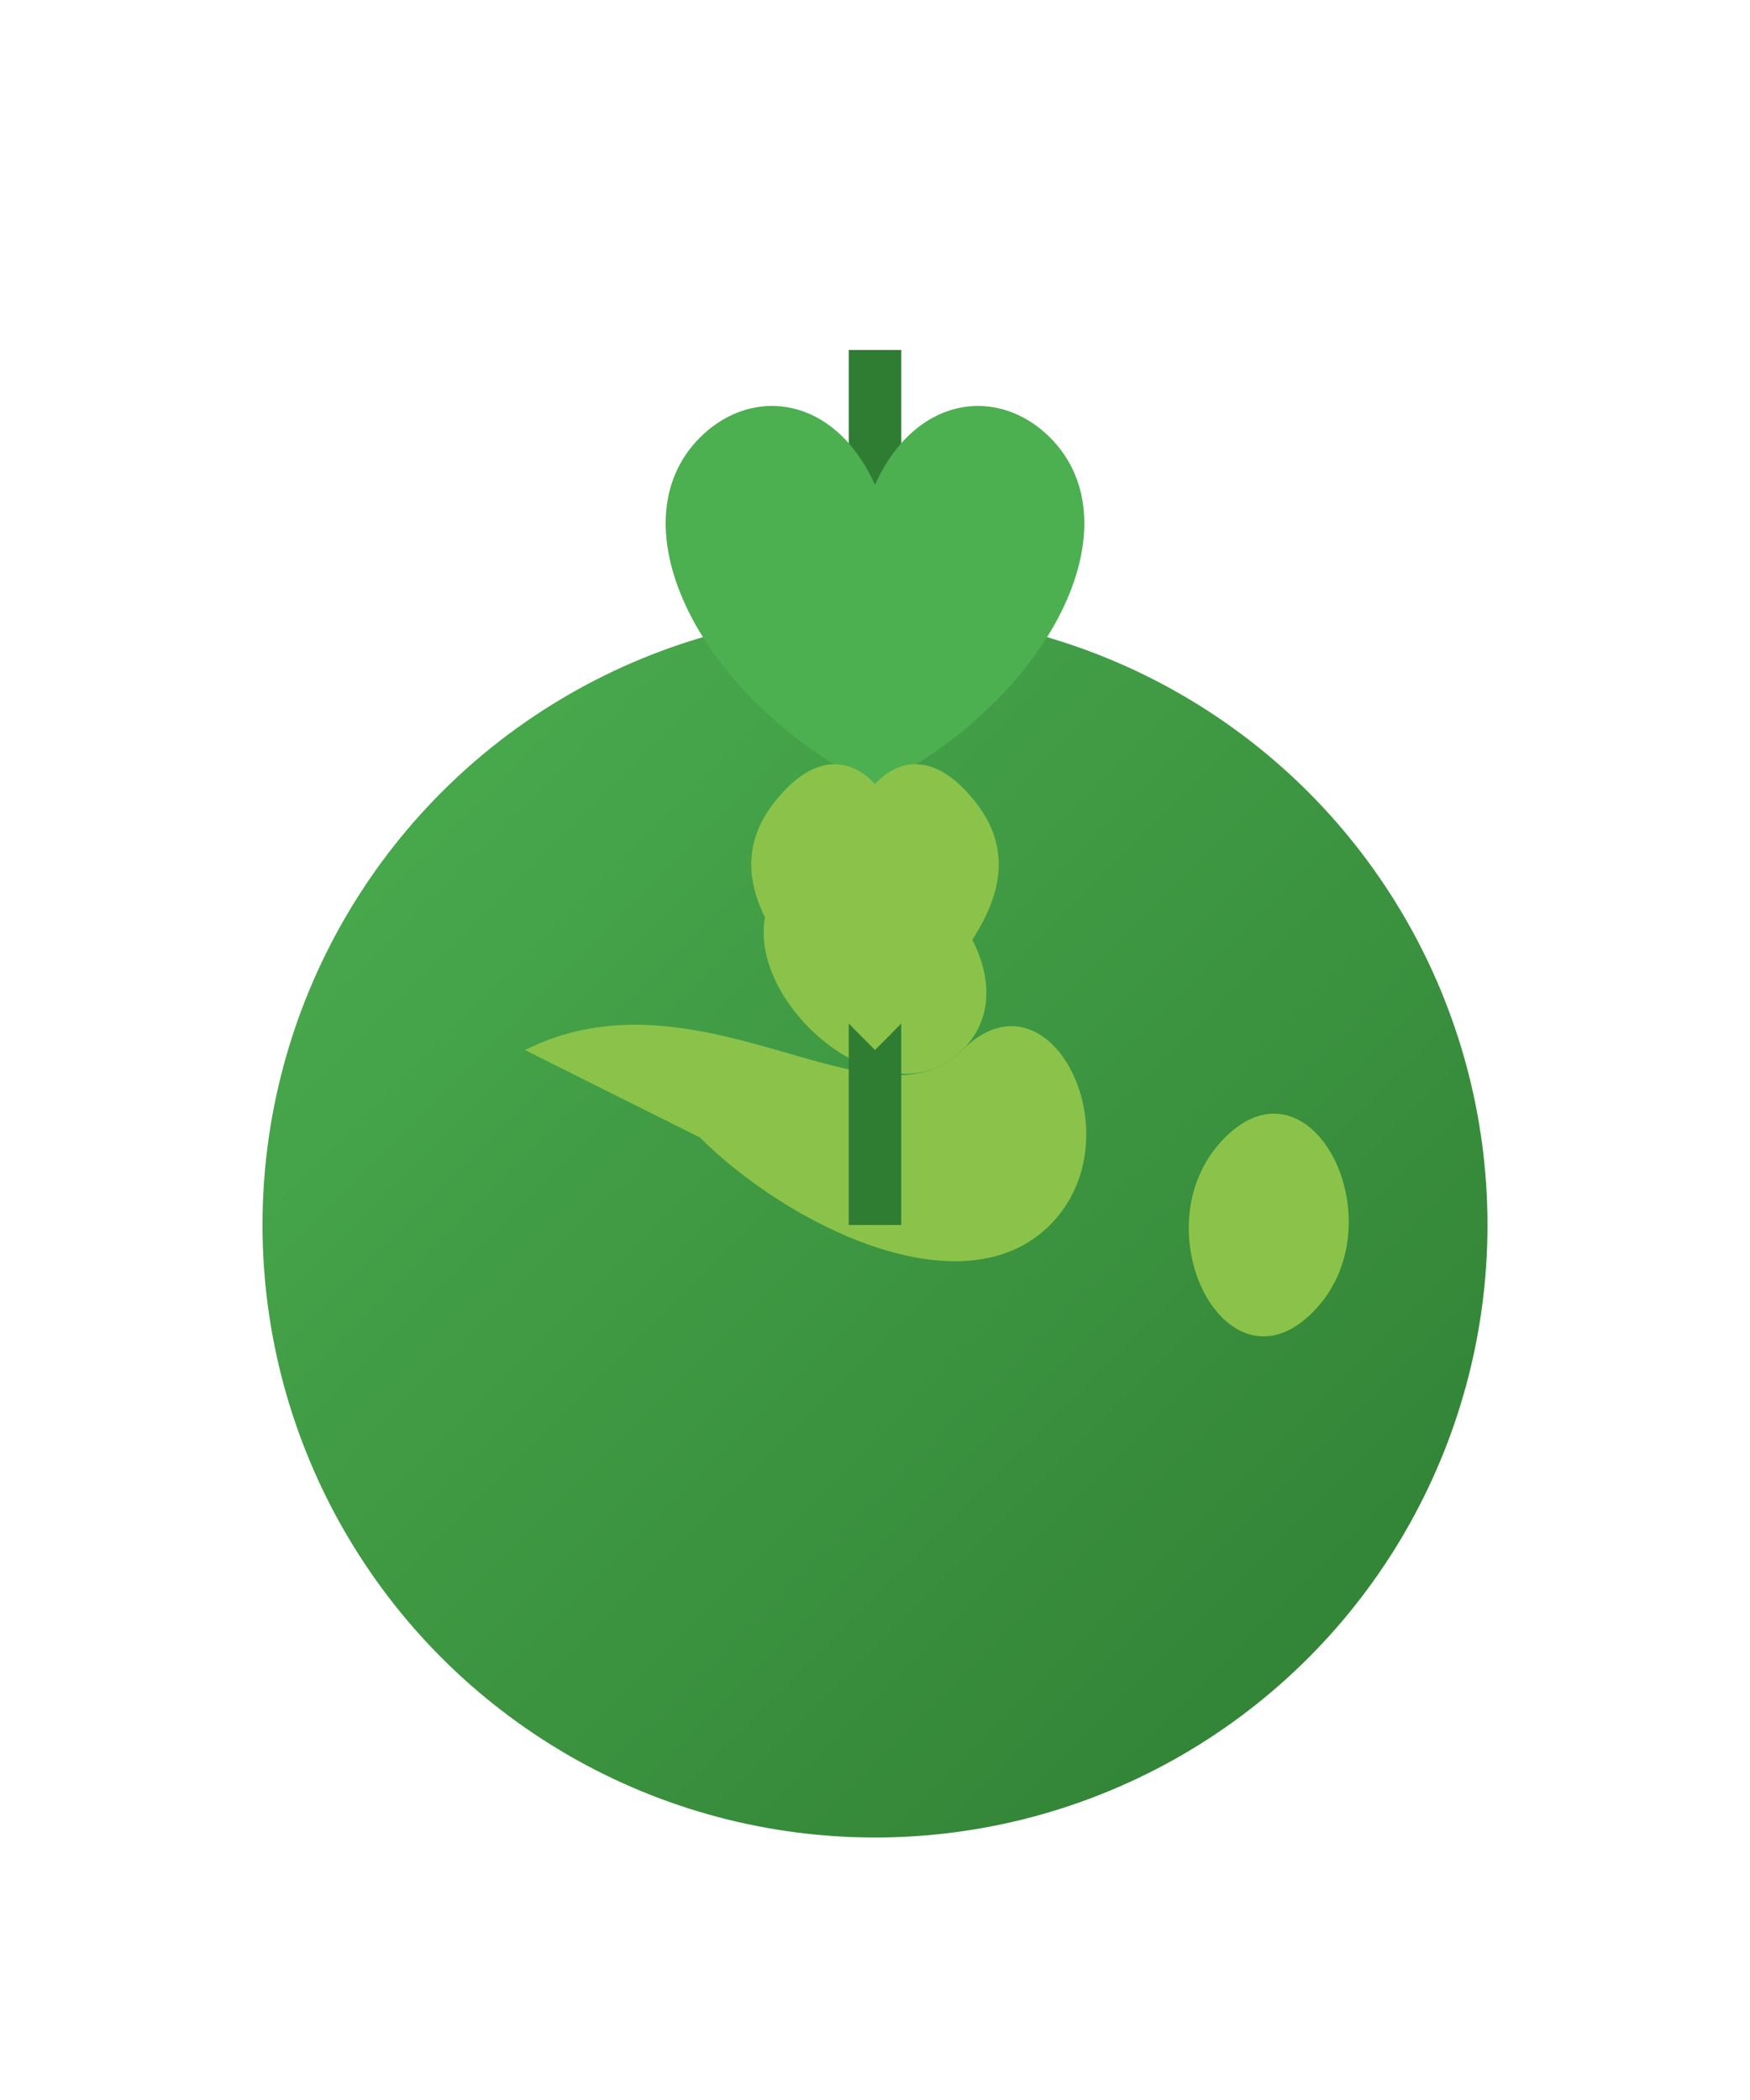 <svg width="100" height="120" viewBox="0 0 100 120" xmlns="http://www.w3.org/2000/svg">
  <defs>
    <linearGradient id="earthGradient" x1="0%" y1="0%" x2="100%" y2="100%">
      <stop offset="0%" stop-color="#4CAF50" />
      <stop offset="100%" stop-color="#2E7D32" />
    </linearGradient>
  </defs>
  
  <!-- Earth sphere -->
  <circle cx="50" cy="70" r="35" fill="url(#earthGradient)" />
  
  <!-- Continents on earth -->
  <path d="M30,60 C40,55 50,65 55,60 C60,55 65,65 60,70 C55,75 45,70 40,65 Z" 
        fill="#8BC34A" />
  <path d="M45,50 C50,45 60,55 55,60 C50,65 40,55 45,50 Z" 
        fill="#8BC34A" />
  <path d="M70,65 C75,60 80,70 75,75 C70,80 65,70 70,65 Z" 
        fill="#8BC34A" />
  
  <!-- Plant stem -->
  <path d="M50,70 C50,60 50,40 50,20" 
        stroke="#2E7D32" stroke-width="3" fill="none" />
  
  <!-- Leaves -->
  <path d="M50,45 C60,40 65,30 60,25 C55,20 45,25 50,45" 
        fill="#4CAF50" />
  <path d="M50,45 C40,40 35,30 40,25 C45,20 55,25 50,45" 
        fill="#4CAF50" />
  
  <!-- Additional small leaves -->
  <path d="M50,60 C55,55 60,50 55,45 C50,40 45,50 50,60" 
        fill="#8BC34A" />
  <path d="M50,60 C45,55 40,50 45,45 C50,40 55,50 50,60" 
        fill="#8BC34A" />
</svg>
